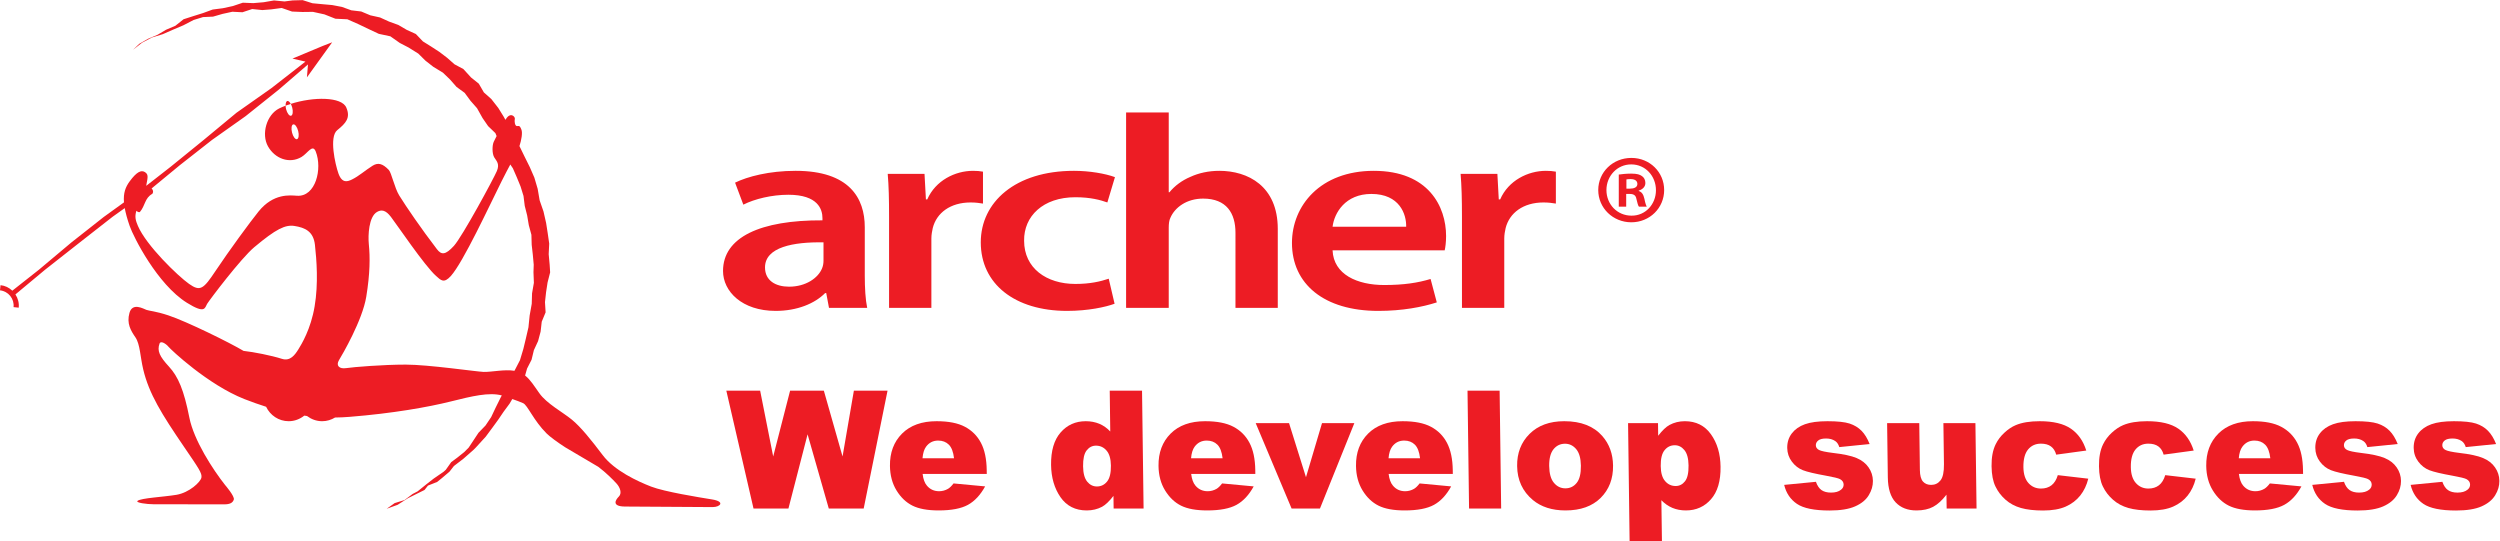 <?xml version="1.0" encoding="UTF-8" standalone="no"?>
<svg
   xmlns:dc="http://purl.org/dc/elements/1.1/"
   xmlns:cc="http://creativecommons.org/ns#"
   xmlns:rdf="http://www.w3.org/1999/02/22-rdf-syntax-ns#"
   xmlns:svg="http://www.w3.org/2000/svg"
   xmlns="http://www.w3.org/2000/svg"
   viewBox="0 0 401.733 86.933"
   height="86.933"
   width="401.733"
   xml:space="preserve"
   id="svg2"
   version="1.1"><defs
     id="defs6" /><g
     transform="matrix(1.333,0,0,-1.333,0,86.933)"
     id="g10"><g
       transform="scale(0.1)"
       id="g12"><path
         id="path14"
         style="fill:#ed1c24;fill-opacity:1;fill-rule:nonzero;stroke:none"
         d="m 875.586,181.215 h 40.769 l 15.735,-79.352 20.383,79.352 h 40.672 l 22.555,-79.352 13.65,79.352 h 40.58 L 1041.18,39.156 H 999.094 L 973.547,128.59 950.461,39.156 H 908.352 L 875.586,181.215 v 0" /><path
         id="path16"
         style="fill:#ed1c24;fill-opacity:1;fill-rule:nonzero;stroke:none"
         d="m 1150.09,99.707 c -0.88,7.652 -2.97,13.106 -6.24,16.387 -3.31,3.297 -7.61,4.953 -12.9,4.953 -6.16,0 -11.02,-2.516 -14.64,-7.469 -2.28,-3.109 -3.71,-7.715 -4.24,-13.871 h 38.02 z m 39.46,-18.871 h -77.34 c 0.76,-6.355 2.51,-11.055 5.21,-14.164 3.78,-4.461 8.68,-6.688 14.68,-6.688 3.78,0 7.39,0.969 10.76,2.914 2.09,1.234 4.3,3.375 6.64,6.488 l 38.08,-3.578 c -5.69,-10.348 -12.59,-17.762 -20.73,-22.25 -8.18,-4.473 -19.92,-6.723 -35.3,-6.723 -13.33,0 -23.84,1.918 -31.55,5.758 -7.7,3.836 -14.11,9.957 -19.25,18.336 -5.12,8.363 -7.76,18.18 -7.91,29.484 -0.21,16.086 4.66,29.106 14.58,39.035 9.98,9.953 23.83,14.946 41.59,14.946 14.41,0 25.82,-2.239 34.2,-6.715 8.39,-4.434 14.87,-10.903 19.32,-19.352 4.47,-8.453 6.79,-19.465 6.96,-33.035 l 0.06,-4.457 v 0" /><path
         id="path18"
         style="fill:#ed1c24;fill-opacity:1;fill-rule:nonzero;stroke:none"
         d="m 1339.2,90.879 c -0.11,8.113 -1.83,14.125 -5.24,18.098 -3.38,3.968 -7.65,5.957 -12.77,5.957 -4.49,0 -8.22,-1.922 -11.21,-5.719 -3,-3.817 -4.44,-10.195 -4.32,-19.195 0.11,-8.395 1.77,-14.547 4.94,-18.453 3.19,-3.898 7.1,-5.848 11.69,-5.848 4.95,0 9.04,1.949 12.25,5.887 3.26,3.977 4.78,10.383 4.66,19.273 z m 37.53,90.336 1.86,-142.059 h -36.11 l -0.2,15.219 c -4.99,-6.461 -9.54,-10.816 -13.7,-13.105 -5.51,-2.934 -11.67,-4.434 -18.5,-4.434 -13.72,0 -24.27,5.336 -31.66,15.977 -7.36,10.656 -11.14,23.613 -11.36,38.863 -0.2,17.074 3.6,30.097 11.49,39.125 7.9,9.066 17.98,13.594 30.29,13.594 6,0 11.46,-1.059 16.41,-3.11 4.92,-2.082 9.29,-5.152 13.16,-9.293 l -0.64,49.223 h 38.96 v 0" /><path
         id="path20"
         style="fill:#ed1c24;fill-opacity:1;fill-rule:nonzero;stroke:none"
         d="m 1473.84,99.707 c -0.89,7.652 -2.97,13.106 -6.25,16.387 -3.3,3.297 -7.6,4.953 -12.9,4.953 -6.15,0 -11,-2.516 -14.63,-7.469 -2.29,-3.109 -3.72,-7.715 -4.25,-13.871 h 38.03 z m 39.45,-18.871 h -77.33 c 0.77,-6.355 2.52,-11.055 5.2,-14.164 3.78,-4.461 8.69,-6.688 14.68,-6.688 3.78,0 7.41,0.969 10.77,2.914 2.09,1.234 4.29,3.375 6.64,6.488 l 38.07,-3.578 c -5.69,-10.348 -12.57,-17.762 -20.73,-22.25 -8.18,-4.473 -19.92,-6.723 -35.28,-6.723 -13.35,0 -23.85,1.918 -31.56,5.758 -7.7,3.836 -14.1,9.957 -19.24,18.336 -5.13,8.363 -7.78,18.18 -7.92,29.484 -0.21,16.086 4.66,29.106 14.59,39.035 9.96,9.953 23.82,14.946 41.58,14.946 14.41,0 25.81,-2.239 34.19,-6.715 8.41,-4.434 14.87,-10.903 19.32,-19.352 4.47,-8.453 6.8,-19.465 6.97,-33.035 l 0.05,-4.457 v 0" /><path
         id="path22"
         style="fill:#ed1c24;fill-opacity:1;fill-rule:nonzero;stroke:none"
         d="m 1513.76,142.051 h 40.19 l 20.41,-65.192 19.32,65.192 h 38.97 L 1591.22,39.156 h -34.21 l -43.25,102.895 v 0" /><path
         id="path24"
         style="fill:#ed1c24;fill-opacity:1;fill-rule:nonzero;stroke:none"
         d="m 1711.88,99.707 c -0.86,7.652 -2.95,13.106 -6.24,16.387 -3.31,3.297 -7.59,4.953 -12.89,4.953 -6.17,0 -11.01,-2.516 -14.63,-7.469 -2.29,-3.109 -3.72,-7.715 -4.24,-13.871 h 38 z m 39.48,-18.871 H 1674 c 0.78,-6.355 2.52,-11.055 5.22,-14.164 3.79,-4.461 8.69,-6.688 14.67,-6.688 3.79,0 7.41,0.969 10.77,2.914 2.1,1.234 4.3,3.375 6.65,6.488 l 38.07,-3.578 c -5.7,-10.348 -12.58,-17.762 -20.74,-22.25 -8.17,-4.473 -19.9,-6.723 -35.28,-6.723 -13.34,0 -23.85,1.918 -31.55,5.758 -7.71,3.836 -14.11,9.957 -19.25,18.336 -5.1,8.363 -7.77,18.18 -7.9,29.484 -0.22,16.086 4.66,29.106 14.57,39.035 9.98,9.953 23.83,14.946 41.59,14.946 14.39,0 25.81,-2.239 34.2,-6.715 8.39,-4.434 14.85,-10.903 19.3,-19.352 4.47,-8.453 6.8,-19.465 6.99,-33.035 l 0.05,-4.457 v 0" /><path
         id="path26"
         style="fill:#ed1c24;fill-opacity:1;fill-rule:nonzero;stroke:none"
         d="m 1769.09,181.215 h 38.71 l 1.85,-142.059 h -38.7 l -1.86,142.059 v 0" /><path
         id="path28"
         style="fill:#ed1c24;fill-opacity:1;fill-rule:nonzero;stroke:none"
         d="m 1867.55,90.414 c 0.13,-9.184 2.03,-15.977 5.74,-20.324 3.68,-4.41 8.26,-6.621 13.77,-6.621 5.59,0 10.11,2.18 13.6,6.512 3.55,4.34 5.22,11.25 5.11,20.836 -0.14,8.891 -2.01,15.551 -5.66,19.914 -3.65,4.333 -8.16,6.516 -13.45,6.516 -5.64,0 -10.27,-2.211 -13.88,-6.617 -3.59,-4.434 -5.34,-11.188 -5.23,-20.215 z m -38.65,-0.094 c -0.22,15.676 4.79,28.649 15.01,38.801 10.27,10.192 24.17,15.274 41.79,15.274 20.18,0 35.48,-5.981 45.93,-17.926 8.42,-9.617 12.72,-21.492 12.9,-35.59 0.21,-15.801 -4.76,-28.773 -14.88,-38.887 -10.14,-10.082 -24.28,-15.156 -42.43,-15.156 -16.18,0 -29.31,4.211 -39.43,12.602 -12.38,10.391 -18.68,24.023 -18.89,40.883 v 0" /><path
         id="path30"
         style="fill:#ed1c24;fill-opacity:1;fill-rule:nonzero;stroke:none"
         d="m 2002,90.32 c 0.1,-8.137 1.85,-14.184 5.27,-18.117 3.38,-3.941 7.64,-5.93 12.76,-5.93 4.49,0 8.23,1.895 11.22,5.695 2.99,3.769 4.42,10.188 4.29,19.219 -0.11,8.332 -1.78,14.454 -4.98,18.355 -3.21,3.93 -7.09,5.879 -11.64,5.879 -4.96,0 -9.04,-1.977 -12.24,-5.918 -3.25,-3.934 -4.79,-10.348 -4.68,-19.184 z M 1964.48,0 l -1.84,142.051 h 36.1 l 0.19,-15.211 c 4.95,6.406 9.45,10.754 13.6,13 5.59,3.031 11.79,4.555 18.58,4.555 13.48,0 23.97,-5.286 31.48,-15.805 7.5,-10.524 11.36,-23.547 11.54,-39.059 0.25,-17.105 -3.59,-30.168 -11.51,-39.195 -7.91,-8.996 -18,-13.5 -30.23,-13.5 -5.95,0 -11.41,1.035 -16.34,3.086 -4.89,2.074 -9.34,5.16 -13.26,9.223 L 2003.46,0 h -38.98 v 0" /><path
         id="path32"
         style="fill:#ed1c24;fill-opacity:1;fill-rule:nonzero;stroke:none"
         d="m 2150.82,67.637 38.28,3.707 c 1.64,-4.672 3.9,-8.008 6.75,-9.992 2.89,-2.012 6.68,-3.008 11.44,-3.008 5.19,0 9.18,1.113 11.99,3.406 2.18,1.652 3.26,3.773 3.23,6.281 -0.05,2.848 -1.53,5.035 -4.42,6.582 -2.11,1.086 -7.68,2.445 -16.67,4.062 -13.43,2.422 -22.78,4.606 -28.01,6.656 -5.25,2.055 -9.69,5.484 -13.29,10.312 -3.66,4.829 -5.51,10.351 -5.62,16.575 -0.08,6.773 1.81,12.64 5.59,17.539 3.79,4.922 9.03,8.586 15.78,10.996 6.72,2.422 15.77,3.641 27.16,3.641 11.99,0 20.89,-0.954 26.63,-2.809 5.74,-1.895 10.54,-4.789 14.42,-8.734 3.87,-3.93 7.1,-9.254 9.75,-15.961 l -36.56,-3.707 c -1.01,3.296 -2.59,5.718 -4.85,7.265 -3.06,2.09 -6.72,3.11 -11.03,3.11 -4.35,0 -7.55,-0.793 -9.49,-2.383 -1.98,-1.586 -2.93,-3.496 -2.91,-5.754 0.03,-2.547 1.33,-4.422 3.87,-5.719 2.54,-1.285 8.05,-2.453 16.54,-3.508 12.85,-1.484 22.43,-3.535 28.71,-6.179 6.29,-2.649 11.14,-6.422 14.5,-11.348 3.39,-4.895 5.1,-10.285 5.19,-16.172 0.08,-5.957 -1.59,-11.738 -5.04,-17.363 -3.4,-5.625 -8.88,-10.09 -16.4,-13.398 -7.52,-3.336 -17.8,-4.992 -30.79,-4.992 -18.37,0 -31.53,2.676 -39.39,8.039 -7.86,5.359 -13,12.996 -15.36,22.855 v 0" /><path
         id="path34"
         style="fill:#ed1c24;fill-opacity:1;fill-rule:nonzero;stroke:none"
         d="m 2382.72,39.156 h -36.03 l -0.23,16.672 c -5.28,-6.851 -10.62,-11.734 -16.05,-14.621 -5.43,-2.914 -12.15,-4.371 -20.09,-4.371 -10.61,0 -18.98,3.242 -25.12,9.73 -6.09,6.484 -9.24,16.504 -9.43,29.992 l -0.85,65.492 h 38.76 l 0.74,-56.586 c 0.08,-6.445 1.32,-11.051 3.69,-13.766 2.4,-2.711 5.68,-4.062 9.92,-4.062 4.64,0 8.37,1.812 11.25,5.43 2.89,3.621 4.26,10.113 4.16,19.469 l -0.67,49.516 h 38.6 l 1.35,-102.895 v 0" /><path
         id="path36"
         style="fill:#ed1c24;fill-opacity:1;fill-rule:nonzero;stroke:none"
         d="m 2480.69,79.379 36.72,-4.262 c -1.9,-7.812 -5.13,-14.598 -9.67,-20.316 -4.55,-5.719 -10.37,-10.152 -17.52,-13.332 -7.09,-3.133 -16.2,-4.727 -27.26,-4.727 -10.69,0 -19.59,1.023 -26.71,3.047 -7.15,2.051 -13.32,5.324 -18.48,9.891 -5.21,4.562 -9.29,9.887 -12.25,16.039 -3,6.113 -4.56,14.258 -4.69,24.41 -0.14,10.574 1.48,19.414 4.95,26.457 2.54,5.164 6.01,9.797 10.45,13.883 4.42,4.101 8.98,7.187 13.72,9.176 7.46,3.164 17.1,4.75 28.83,4.75 16.43,0 29,-3.004 37.71,-9.028 8.7,-5.98 14.89,-14.785 18.51,-26.351 l -36.24,-4.938 c -1.19,4.402 -3.31,7.715 -6.35,9.926 -3.02,2.25 -7.07,3.336 -12.13,3.336 -6.37,0 -11.54,-2.344 -15.43,-7.004 -3.86,-4.695 -5.75,-11.777 -5.64,-21.27 0.11,-8.469 2.18,-14.891 6.14,-19.285 3.98,-4.395 9.01,-6.578 15.09,-6.578 5.03,0 9.27,1.324 12.69,3.969 3.38,2.648 5.92,6.715 7.56,12.207 v 0" /><path
         id="path38"
         style="fill:#ed1c24;fill-opacity:1;fill-rule:nonzero;stroke:none"
         d="m 2610.2,79.379 36.71,-4.262 c -1.9,-7.812 -5.13,-14.598 -9.66,-20.316 -4.55,-5.719 -10.37,-10.152 -17.52,-13.332 -7.12,-3.133 -16.23,-4.727 -27.3,-4.727 -10.66,0 -19.59,1.023 -26.68,3.047 -7.15,2.051 -13.32,5.324 -18.47,9.891 -5.22,4.562 -9.3,9.887 -12.27,16.039 -2.99,6.113 -4.55,14.258 -4.68,24.41 -0.13,10.574 1.48,19.414 4.95,26.457 2.54,5.164 6.01,9.797 10.43,13.883 4.45,4.101 9,7.187 13.73,9.176 7.47,3.164 17.11,4.75 28.83,4.75 16.45,0 29.02,-3.004 37.73,-9.028 8.68,-5.98 14.88,-14.785 18.5,-26.351 l -36.24,-4.938 c -1.19,4.402 -3.31,7.715 -6.35,9.926 -3.04,2.25 -7.07,3.336 -12.15,3.336 -6.35,0 -11.52,-2.344 -15.4,-7.004 -3.87,-4.695 -5.78,-11.777 -5.65,-21.27 0.11,-8.469 2.18,-14.891 6.14,-19.285 3.98,-4.395 9.01,-6.578 15.07,-6.578 5.05,0 9.29,1.324 12.71,3.969 3.39,2.648 5.92,6.715 7.57,12.207 v 0" /><path
         id="path40"
         style="fill:#ed1c24;fill-opacity:1;fill-rule:nonzero;stroke:none"
         d="m 2736.87,99.707 c -0.88,7.652 -2.94,13.106 -6.23,16.387 -3.31,3.297 -7.59,4.953 -12.92,4.953 -6.14,0 -10.98,-2.516 -14.6,-7.469 -2.31,-3.109 -3.74,-7.715 -4.27,-13.871 h 38.02 z m 39.47,-18.871 h -77.33 c 0.77,-6.355 2.51,-11.055 5.19,-14.164 3.78,-4.461 8.71,-6.688 14.69,-6.688 3.79,0 7.39,0.969 10.78,2.914 2.09,1.234 4.29,3.375 6.64,6.488 l 38.07,-3.578 c -5.7,-10.348 -12.57,-17.762 -20.76,-22.25 -8.15,-4.473 -19.91,-6.723 -35.26,-6.723 -13.34,0 -23.85,1.918 -31.58,5.758 -7.68,3.836 -14.11,9.957 -19.22,18.336 -5.14,8.363 -7.78,18.18 -7.94,29.484 -0.22,16.086 4.69,29.106 14.61,39.035 9.96,9.953 23.8,14.946 41.59,14.946 14.4,0 25.81,-2.239 34.17,-6.715 8.42,-4.434 14.88,-10.903 19.33,-19.352 4.47,-8.453 6.77,-19.465 6.96,-33.035 l 0.06,-4.457 v 0" /><path
         id="path42"
         style="fill:#ed1c24;fill-opacity:1;fill-rule:nonzero;stroke:none"
         d="m 2787.43,67.637 38.24,3.707 c 1.65,-4.672 3.9,-8.008 6.78,-9.992 2.86,-2.012 6.68,-3.008 11.42,-3.008 5.18,0 9.18,1.113 12.02,3.406 2.17,1.652 3.22,3.773 3.2,6.281 -0.03,2.848 -1.51,5.035 -4.42,6.582 -2.12,1.086 -7.68,2.445 -16.65,4.062 -13.43,2.422 -22.78,4.606 -28.01,6.656 -5.24,2.055 -9.69,5.484 -13.32,10.312 -3.65,4.829 -5.51,10.351 -5.59,16.575 -0.07,6.773 1.78,12.64 5.57,17.539 3.78,4.922 9.05,8.586 15.77,10.996 6.73,2.422 15.78,3.641 27.16,3.641 12.02,0 20.89,-0.954 26.63,-2.809 5.77,-1.895 10.57,-4.789 14.43,-8.734 3.86,-3.93 7.12,-9.254 9.77,-15.961 l -36.56,-3.707 c -1.01,3.296 -2.59,5.718 -4.85,7.265 -3.06,2.09 -6.74,3.11 -11.06,3.11 -4.32,0 -7.52,-0.793 -9.47,-2.383 -1.99,-1.586 -2.91,-3.496 -2.89,-5.754 0.03,-2.547 1.32,-4.422 3.86,-5.719 2.54,-1.285 8.05,-2.453 16.55,-3.508 12.81,-1.484 22.4,-3.535 28.67,-6.179 6.33,-2.649 11.17,-6.422 14.53,-11.348 3.39,-4.895 5.12,-10.285 5.19,-16.172 0.08,-5.957 -1.59,-11.738 -5.05,-17.363 -3.42,-5.625 -8.9,-10.09 -16.39,-13.398 -7.52,-3.336 -17.79,-4.992 -30.81,-4.992 -18.38,0 -31.51,2.676 -39.4,8.039 -7.86,5.359 -12.96,12.996 -15.32,22.855 v 0" /><path
         id="path44"
         style="fill:#ed1c24;fill-opacity:1;fill-rule:nonzero;stroke:none"
         d="m 2906.03,67.637 38.25,3.707 c 1.64,-4.672 3.88,-8.008 6.77,-9.992 2.86,-2.012 6.67,-3.008 11.41,-3.008 5.19,0 9.19,1.113 12.02,3.406 2.17,1.652 3.23,3.773 3.21,6.281 -0.03,2.848 -1.52,5.035 -4.43,6.582 -2.12,1.086 -7.67,2.445 -16.65,4.062 -13.42,2.422 -22.76,4.606 -28.01,6.656 -5.24,2.055 -9.68,5.484 -13.32,10.312 -3.65,4.829 -5.49,10.351 -5.58,16.575 -0.08,6.773 1.77,12.64 5.56,17.539 3.78,4.922 9.06,8.586 15.78,10.996 6.72,2.422 15.78,3.641 27.15,3.641 12.02,0 20.89,-0.954 26.64,-2.809 5.77,-1.895 10.56,-4.789 14.43,-8.734 3.87,-3.93 7.12,-9.254 9.76,-15.961 l -36.55,-3.707 c -1.01,3.296 -2.6,5.718 -4.84,7.265 -3.08,2.09 -6.76,3.11 -11.08,3.11 -4.3,0 -7.51,-0.793 -9.47,-2.383 -1.98,-1.586 -2.91,-3.496 -2.88,-5.754 0.02,-2.547 1.32,-4.422 3.86,-5.719 2.55,-1.285 8.04,-2.453 16.54,-3.508 12.84,-1.484 22.4,-3.535 28.67,-6.179 6.33,-2.649 11.17,-6.422 14.53,-11.348 3.39,-4.895 5.12,-10.285 5.2,-16.172 0.08,-5.957 -1.59,-11.738 -5.06,-17.363 -3.42,-5.625 -8.9,-10.09 -16.39,-13.398 -7.52,-3.336 -17.79,-4.992 -30.81,-4.992 -18.37,0 -31.5,2.676 -39.39,8.039 -7.86,5.359 -12.97,12.996 -15.32,22.855 v 0" /><path
         id="path46"
         style="fill:#ed1c24;fill-opacity:1;fill-rule:nonzero;stroke:none"
         d="m 582.996,203.824 c -8.594,0.301 -66.519,8.805 -93.894,8.805 -27.403,0 -62.95,-2.926 -71.551,-4.211 -8.574,-1.391 -12.844,2.965 -8.93,9.527 4.008,6.59 28.293,48.114 32.91,76.504 4.602,28.356 4.668,47.364 3.059,63.641 -1.004,10.215 -0.117,32.801 9.914,38.57 5.137,2.965 10.215,2.621 16.766,-5.957 6.628,-8.562 40.41,-58.715 54.414,-71.234 5.91,-5.27 9.453,-9.309 17.839,0 14.907,16.57 46.489,84.851 60.969,113.801 5.098,10.097 8.289,16.203 10.696,20.597 l 3.093,-4.605 4.766,-10.907 4.519,-11.015 3.528,-11.399 1.484,-11.921 2.91,-11.543 1.992,-11.754 3.145,-11.621 0.332,-12.016 1.348,-11.914 1.101,-12.102 -0.301,-9.023 0.489,-12.863 -2.199,-12.59 -0.372,-12.641 -2.539,-14.199 -1.441,-14.231 -3.215,-13.886 -2.922,-12.098 -4.07,-13.555 -5.691,-11.011 -0.977,-1.813 c -11.965,2.028 -27.824,-1.652 -37.172,-1.336 z m -225,280.567 c -2.051,-0.536 -4.715,3.07 -5.945,7.937 -1.27,4.992 -0.613,9.375 1.433,9.891 2.063,0.531 4.739,-3.035 5.969,-7.981 1.262,-4.925 0.586,-9.32 -1.457,-9.847 z m 249.199,-328.446 7.063,9.559 3.308,5.625 c 4.731,-1.68 9.219,-3.242 13.11,-5.016 5.371,-2.398 12.515,-20.843 28.308,-36.527 3.868,-3.867 12.774,-10.422 22.461,-16.695 l 39.766,-23.465 c 9.18,-6.883 17.629,-15.367 21.894,-20.016 4.485,-4.867 6.907,-11.832 2.958,-15.793 -3.985,-3.969 -9.317,-12.094 7.816,-12.094 17.144,0 95.957,-0.664 105.191,-0.664 9.223,0 15.481,6.644 -0.652,9.23 -16.184,2.629 -57.41,9.25 -73.516,15.496 -16.172,6.274 -44.211,19.156 -58.371,37.973 -14.246,18.769 -26.394,33.914 -37.273,42.82 -10.879,8.91 -30.195,19.191 -39.063,31.742 -6.257,8.75 -10.781,16.317 -17.187,21.348 l 2.363,8.379 5.43,10.644 2.793,11.551 5.058,10.918 3.059,11.48 1.355,11.938 4.661,11.234 -0.754,12.352 1.308,11.875 1.824,11.859 3.079,12.071 -0.567,9.214 -1.179,12.743 0.632,12.789 -1.797,12.496 -1.933,12.386 -3.172,13.883 -4.641,13.407 -2.375,13.871 -3.964,13.449 -5.536,12.734 -6.179,12.418 -6.008,12.348 -0.254,0.555 c 2.422,7.492 3.906,15.988 2.344,19.871 -2.285,5.925 -3.282,3.968 -5.586,4.269 -2.344,0.332 -2.989,5.945 -2.344,8.543 0.703,2.656 -5.254,8.957 -10.84,-0.308 -0.156,-0.25 -0.273,-0.512 -0.476,-0.743 l -2.278,4.067 -6.347,10.254 -8.399,10.761 -8.965,7.969 -6.14,10.563 -9.375,7.504 -9.192,10.101 -10.715,5.742 -8.843,7.809 -9.426,7.18 -9.824,6.375 -10,6.25 -8.496,8.906 -10.86,4.914 -10.273,6.004 -11.192,4.066 -10.832,4.938 -11.699,2.593 -11.015,4.618 -11.93,1.418 -11.289,4.089 -11.692,2.239 -11.964,1.07 -11.93,1.125 -11.77,3.746 -12.187,-0.332 -9.649,-1.246 -12.707,1.207 -12.5,-2.156 -12.437,-1.063 -12.68,0.496 -11.941,-4.015 -12.078,-2.617 -12.329,-1.602 -11.609,-4.254 -11.738,-3.676 -11.746,-3.785 -9.883,-7.863 -11.164,-4.754 -10.457,-6.18 -11.281,-4.734 -10.586,-6.067 -7.547,-7.226 10.906,8.562 11.992,6.293 13.074,4.02 12.336,5.426 12.442,5.269 12.234,6.367 11.379,3.504 12.129,0.559 11.523,3.309 11.746,2.57 12.153,-0.61 11.746,3.891 12.207,-1.254 10.586,0.82 12.812,1.704 12.442,-4.313 12.527,-0.516 12.641,0.157 13.886,-3.043 13.258,-5.246 14.387,-0.657 12.871,-5.679 12.559,-6.012 12.519,-5.875 13.867,-2.961 11.387,-8.008 10.676,-5.547 11.641,-7.281 8.601,-8.512 9.348,-7.32 11.719,-7.16 8.582,-8.258 7.878,-8.961 9.758,-7.125 7.051,-9.566 7.871,-8.934 6.66,-11.89 6.692,-9.711 8.758,-8.418 1.496,-3.547 c -1.496,-2.942 -2.739,-5.457 -3.403,-6.805 -1.961,-3.945 -2.312,-14.453 0.664,-19.086 2.961,-4.605 6.614,-7.906 2.961,-16.465 -3.625,-8.632 -41.562,-78.863 -51.726,-90.058 -10.266,-11.203 -15.051,-11.028 -20.469,-3.946 -19.16,25.032 -36.699,50.696 -45.441,64.75 -5.645,9.149 -9.344,27.504 -12.61,30.813 -7.652,7.969 -13.113,8.949 -19.48,5.031 -9.051,-5.691 -16.414,-12.445 -24.7,-16.508 -5.261,-2.605 -12.07,-5.222 -16.492,7.227 -3.879,10.926 -11.406,44.105 -1.465,52.113 10.469,8.446 16.321,14.879 10.957,27.293 -5.632,13.211 -39.804,13.156 -66.96,4.406 0.664,-1.242 1.343,-2.753 1.785,-4.484 1.269,-4.922 0.617,-9.309 -1.465,-9.824 -2,-0.528 -4.695,3.058 -5.957,7.941 -0.371,1.535 -0.52,2.91 -0.567,4.211 -2.714,-1.031 -5.351,-2.144 -7.8,-3.336 -15.168,-7.625 -21.731,-30.945 -13.442,-45.703 8.305,-14.785 25.821,-21.453 40.395,-12.801 7.527,4.45 13.34,16.176 17.176,6.567 8.203,-20.727 -0.047,-54.809 -22.579,-53.317 -8.437,0.559 -28.418,3.18 -46.296,-18.914 -9.922,-12.265 -35.676,-47.32 -52.012,-71.847 -14.426,-21.641 -18.293,-25.079 -31.82,-15.496 -13.524,9.554 -51.5,46.218 -61.649,69.871 -2.598,6.129 -4.211,10.894 -1.855,18.242 1.367,-0.942 1.789,-1.84 4.074,-1.629 6.875,8.086 5.762,16.93 15.183,22.129 1.426,1.933 1.114,4.664 -0.937,6.433 l 34.043,28.063 38.75,30.391 40.488,28.667 39.883,31.875 35.383,30.516 -1.301,-15.601 30.461,42.3 -11.32,-4.379 -36.543,-15.273 15.644,-3.629 -40.887,-31.875 -42.277,-29.805 -40,-33.144 -39.308,-31.922 -29.493,-23.008 c 0.032,0.371 0.102,0.848 0.239,1.469 1.961,9.863 2.3,12.496 -1.985,15.184 -4.289,2.566 -9.66,0.367 -18.215,-11.278 -4.968,-6.75 -7.793,-13.933 -6.851,-25.32 L 125.098,390.625 86.133,359.941 46.934,327.035 14.852,301.742 c -3.867,3.668 -8.789,6.09 -14.215,6.633 L 0,302.152 c 4.844,-0.504 9.238,-2.898 12.34,-6.722 3.094,-3.813 4.524,-8.617 3.992,-13.512 l 6.227,-0.648 c 0.606,5.687 -0.879,11.234 -3.973,15.972 l 35.66,29.692 40.578,31.91 40.891,31.98 14.668,10.469 c 1.082,-6.035 2.976,-13.066 5.933,-21.535 4.653,-13.449 33.442,-70.442 69.004,-92.586 22.168,-13.77 21.438,-6.219 24.368,-1.313 2.988,4.926 40.683,54.762 56.738,68.246 26.387,22.129 37.492,27.399 48.594,25.653 12.48,-1.961 22.785,-6.406 24.621,-22.672 2.007,-18.059 4.285,-46.805 -0.364,-74.215 -4.558,-27.336 -15.808,-45.812 -19.726,-52.062 -3.977,-6.274 -9.602,-14.504 -19.817,-11.196 -12.754,4.063 -33.796,8.196 -46.179,9.571 -16.27,9.726 -68.274,35.421 -90.696,42.832 -15.359,5.086 -22.703,5.269 -26.343,6.593 -3.625,1.309 -16.821,9.25 -20.453,-3.613 -3.629,-12.883 1.64,-21.394 7.257,-29.625 5.575,-8.285 5.703,-23.414 9.344,-38.609 6.992,-29.317 22.231,-53.778 49.024,-93.024 17.929,-26.273 22.089,-32.058 21.117,-37.297 -1.008,-5.348 -14.629,-18.148 -30.032,-20.758 -16.093,-2.66 -42.265,-3.836 -46.855,-7.238 -3.164,-2.328 11.262,-4.16 19.148,-4.16 7.922,0 72.903,-0.113 84.106,-0.113 h 1.16 c 6.809,0 10.227,1.801 11.523,5.769 1.243,3.824 -9.89,16.836 -10.515,17.539 -14.797,18.742 -37.641,53.922 -43.059,81.188 -6.593,33.367 -13.426,49.398 -24.636,61.59 -11.235,12.226 -14.512,18.926 -11.301,27.777 1.367,3.789 7.746,-0.191 10.715,-3.82 2.964,-3.645 47.476,-45.703 91.48,-63.113 8.996,-3.52 17.649,-6.551 26.254,-9.305 4.871,-10.242 15.164,-17.402 27.234,-17.402 7.176,0 13.621,2.621 18.809,6.75 1.133,-0.122 2.219,-0.36 3.269,-0.493 5.098,-3.836 11.348,-6.257 18.215,-6.257 5.774,0 11.016,1.679 15.598,4.457 5.738,0.07 11.59,0.308 17.586,0.812 51.758,4.141 94.601,11.723 121.75,18.5 26.062,6.516 46.387,11.383 61.656,7.32 l -1.394,-2.609 -6.172,-12.441 -5.242,-11.086 -6.829,-10.145 -8.449,-8.75 -11.785,-17.812 -5.476,-5.508 -8.379,-6.699 -7.231,-5.36 -6.543,-9.238 -2.613,-2.34 -12.141,-8.379 -8.894,-6.938 -10.285,-8.312 -6.075,-3.18 -9.757,-7.316 -11.864,-3.68 -9.648,-6.852 13.203,4.774 12.488,8.008 19.973,9.902 4.109,5.254 11.106,4.41 6.035,4.898 8.918,7.598 5.215,6.684 11.465,8.789 12.168,10.703 2.996,3.032 11.718,12.828 8.059,10.867 7,9.609 6.609,9.75 z M 346.348,530.434 c -1.414,-0.379 -2.102,-2.629 -2.032,-5.649 2.012,0.82 4.082,1.531 6.204,2.156 -1.321,2.344 -2.864,3.825 -4.172,3.493 v 0" /><path
         id="path48"
         style="fill:#ed1c24;fill-opacity:1;fill-rule:nonzero;stroke:none"
         d="m 1966.79,392.188 c -17.23,0 -30.23,13.687 -30.23,30.863 0,17 13,30.918 29.76,30.918 h 0.23 c 16.95,0 29.7,-13.918 29.7,-31.156 0,-16.938 -12.75,-30.84 -29.46,-30.625 z m 0,69.593 h -0.24 c -22.18,0 -39.86,-17.051 -39.86,-38.73 0,-21.625 17.68,-38.863 39.86,-38.863 22.16,0 39.6,17.238 39.6,38.863 0,21.679 -17.44,38.73 -39.36,38.73 z m -1.88,-37.035 h -4.27 v 11.094 c 0.96,0.238 2.6,0.449 4.96,0.449 5.64,0 8.26,-2.359 8.26,-5.902 0,-4.024 -4.03,-5.641 -8.95,-5.641 z m 10.59,-2.832 v 0.481 c 4.47,1.421 8,4.445 8,9.168 0,3.773 -1.64,6.578 -4.01,8.246 -2.59,1.918 -5.9,3.058 -13.17,3.058 -6.41,0 -11.34,-0.676 -14.88,-1.14 v -38.715 h 8.94 v 15.355 h 4.29 c 4.93,0 7.28,-1.851 8,-5.879 1.19,-4.75 1.88,-8.047 3.07,-9.476 h 9.45 c -0.77,1.429 -1.69,3.59 -2.86,9.476 -1.17,5.164 -3.04,8.235 -6.83,9.426 z m -167.04,-10.137 h -1.69 l -1.67,30.813 h -44.34 c 1.21,-14.602 1.64,-30.207 1.64,-52.086 V 281 h 50.99 v 83.613 c 0,4.672 0.84,8.961 1.66,12.645 4.61,18.234 21.21,30.84 45.64,30.84 6.19,0 10.77,-0.692 14.91,-1.356 v 38.485 c -4.14,0.695 -7.03,1.003 -12.03,1.003 -21.54,0 -45.21,-11.613 -55.11,-34.453 z m -202.04,-32.906 c 2.06,16.621 15.32,39.496 46.8,39.496 34.03,0 42.31,-24.554 41.92,-39.496 h -88.72 z m 49.74,67.359 c -64.66,0 -98.7,-42.105 -98.7,-86.921 0,-49.438 38.55,-81.93 104.1,-81.93 29.02,0 53.06,4.629 70.5,10.254 l -7.49,28.222 c -15.35,-4.648 -32.29,-7.281 -55.97,-7.281 -32.35,0 -60.94,12.586 -62.18,41.785 h 135.17 c 0.79,3.629 1.67,9.637 1.67,17.262 0,35.484 -21.18,78.609 -87.1,78.609 z m -186.31,0 c -12.84,0 -24.84,-2.66 -34.83,-7.281 -10.34,-4.332 -19.05,-10.961 -25.27,-18.582 h -0.84 v 96.211 h -51.4 V 281 h 51.4 v 96.602 c 0,4.578 0.42,8.945 2.09,12.226 5.36,12.274 19.48,22.926 39.38,22.926 28.19,0 38.98,-17.602 38.98,-41.191 V 281 h 51 v 95.195 c 0,51.793 -36.1,70.035 -70.51,70.035 z m -173.5,-31.835 c 18.26,0 30.25,-3.336 38.56,-6.297 l 9.16,30.519 c -11.65,4.317 -30.7,7.613 -49.37,7.613 -70.9,0 -112.38,-37.816 -112.38,-86.234 0,-50.125 41.04,-82.617 104.07,-82.617 25.31,0 46.48,4.629 57.24,8.613 l -7.05,30.196 c -9.98,-3.352 -22.41,-6.317 -40.23,-6.317 -34.83,0 -61.79,18.942 -61.79,52.109 -0.43,29.489 22.79,52.415 61.79,52.415 z m -111.36,30.832 c -4.12,0.695 -7.03,1.003 -12.02,1.003 -21.53,0 -45.18,-11.613 -55.16,-34.453 h -1.62 l -1.69,30.813 h -44.36 c 1.26,-14.602 1.63,-30.207 1.63,-52.086 V 281 h 51.01 v 83.613 c 0,4.672 0.86,8.961 1.66,12.645 4.58,18.234 21.18,30.84 45.63,30.84 6.24,0 10.8,-0.692 14.92,-1.356 v 38.485 z M 992.734,337.773 c 0,-2.66 -0.449,-5.996 -1.679,-8.96 -4.602,-11.649 -19.512,-22.25 -39.817,-22.25 -16.172,0 -29.019,7.265 -29.019,23.218 0,24.551 34.414,30.864 70.515,30.215 v -22.223 z m 49.756,40.434 c 0,35.211 -18.66,68.023 -83.388,68.023 -31.946,0 -58.055,-6.949 -72.969,-14.257 l 9.961,-26.524 c 13.672,6.934 34.402,11.938 54.289,11.938 35.68,0 41.094,-17.578 41.094,-28.215 v -2.625 c -74.653,0.344 -119.868,-20.223 -119.868,-61.043 0,-24.582 22.805,-48.125 63.457,-48.125 26.118,0 47.247,8.961 59.692,21.531 h 1.258 L 999.355,281 h 46.045 c -2.11,9.98 -2.91,24.227 -2.91,38.863 v 58.344 0" /></g></g></svg>